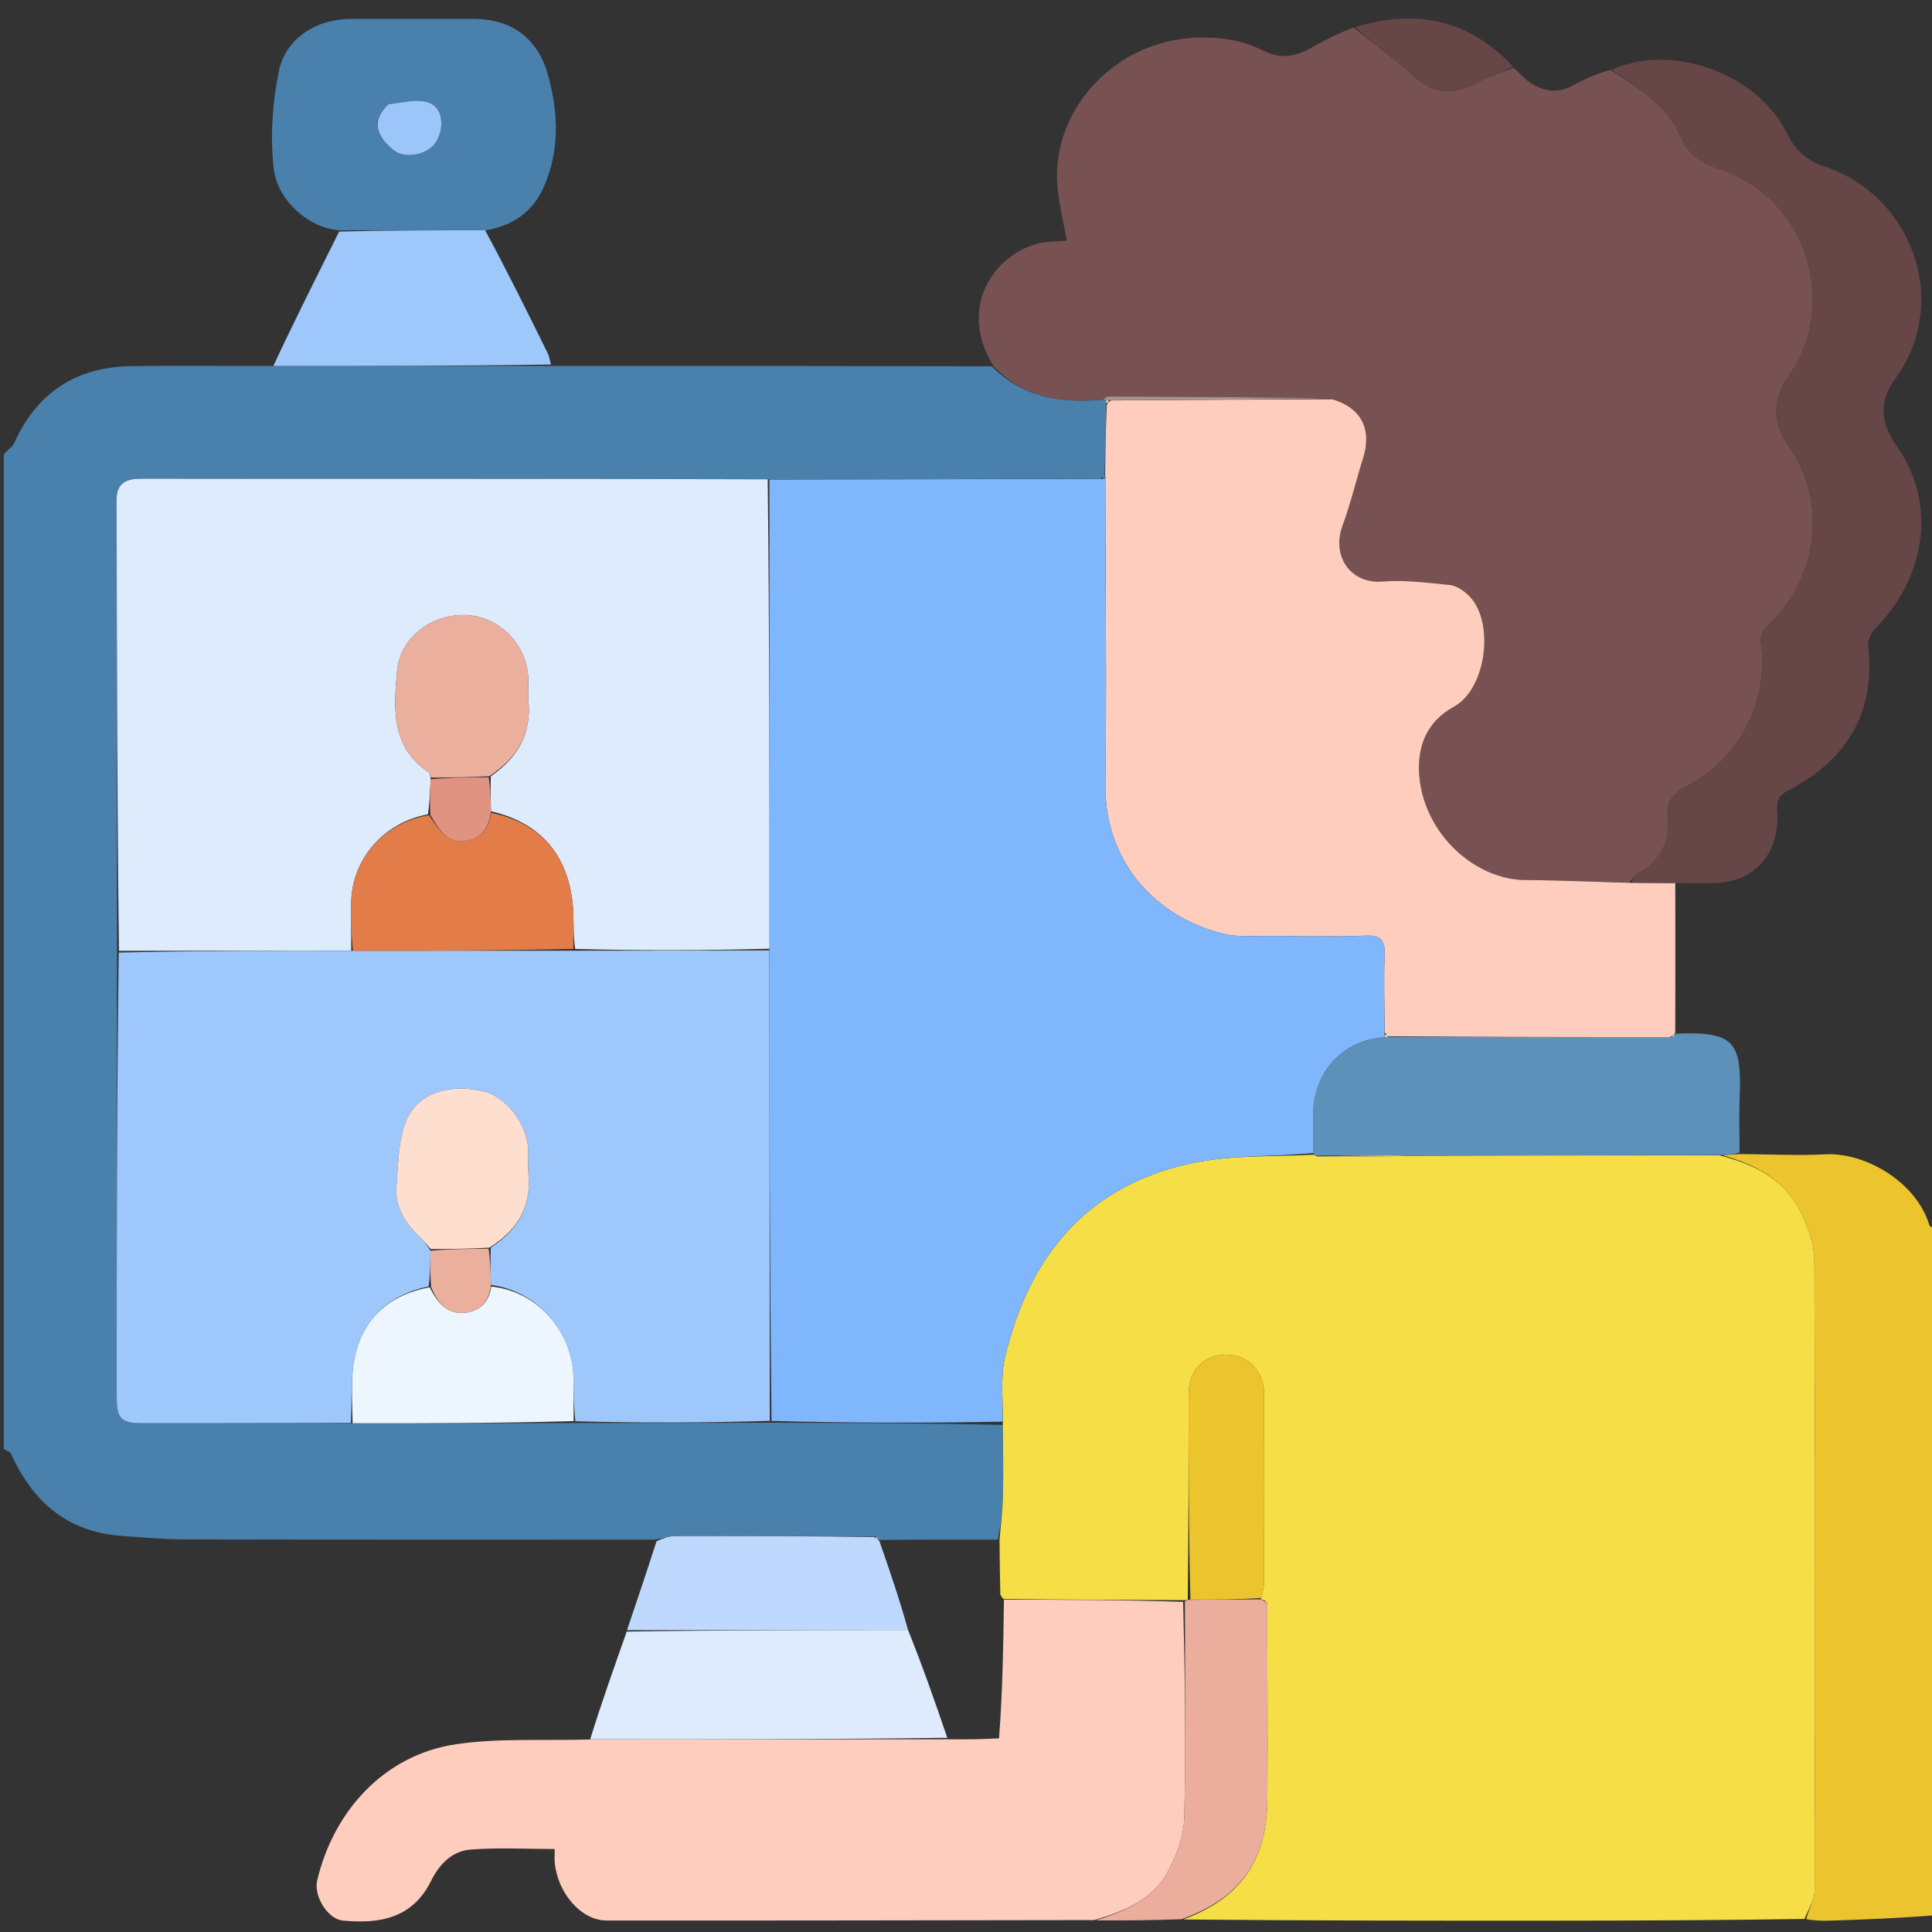 <?xml version="1.0" encoding="UTF-8" standalone="no"?>
<svg
   version="1.1"
   id="Layer_1"
   x="0px"
   y="0px"
   width="100%"
   viewBox="0 0 512 512"
   enable-background="new 0 0 512 512"
   xml:space="preserve"
   sodipodi:docname="remote_adobe_express.svg"
   inkscape:version="1.2.2 (b0a8486, 2022-12-01)"
   xmlns:inkscape="http://www.inkscape.org/namespaces/inkscape"
   xmlns:sodipodi="http://sodipodi.sourceforge.net/DTD/sodipodi-0.dtd"
   xmlns="http://www.w3.org/2000/svg"
   xmlns:svg="http://www.w3.org/2000/svg"><rect x="0" y="0" width="512" height="512" fill="#333333" stroke="none"/><defs
   id="defs81" /><sodipodi:namedview
   id="namedview79"
   pagecolor="#ffffff"
   bordercolor="#000000"
   borderopacity="0.25"
   inkscape:showpageshadow="2"
   inkscape:pageopacity="0.0"
   inkscape:pagecheckerboard="0"
   inkscape:deskcolor="#d1d1d1"
   showgrid="false"
   inkscape:zoom="0.28605801"
   inkscape:cx="368.80631"
   inkscape:cy="258.68879"
   inkscape:window-width="1463"
   inkscape:window-height="456"
   inkscape:window-x="0"
   inkscape:window-y="25"
   inkscape:window-maximized="0"
   inkscape:current-layer="Layer_1" />

<path
   fill="#4980AC"
   opacity="1"
   stroke="none"
   d=" M1,120.469   C1.919,119.189 3.24,118.557 3.697,117.539   C9.718,104.116 20.083,97.249 34.717,97.036   C46.82,96.859 58.927,96.997 71.97,96.995   C97.283,96.988 121.659,96.982 146.035,96.976   C184.699,96.975 223.362,96.974 262.798,97.07   C271.383,105.552 281.364,106.852 292.291,105.928   C292.711,106.003 292.88,106.025 293.061,106.284   C293.073,106.521 293.214,106.975 293.152,107.441   C293.016,113.943 292.943,119.979 292.698,126.119   C292.314,126.387 292.143,126.589 291.547,126.868   C262.023,126.97 232.966,127.031 203.452,127.023   C176.022,126.935 149.05,126.907 122.078,126.898   C93.94,126.888 65.802,126.927 37.664,126.865   C33.603,126.856 30.882,127.82 30.893,132.59   C30.984,172.38 31.018,212.169 31.013,252.427   C30.943,292.006 30.917,331.116 30.929,370.225   C30.931,375.895 32.085,377.154 37.571,377.163   C56.043,377.193 74.515,377.114 93.447,377.177   C113.276,377.211 132.646,377.144 152.481,377.123   C169.964,377.114 186.982,377.061 204.467,377.035   C225.191,377.1 245.447,377.136 265.753,377.628   C265.816,384.183 265.948,390.286 265.802,396.383   C265.709,400.275 265.204,404.157 264.423,408.026   C253.688,408.01 243.414,408.011 233.025,408.109   C232.91,408.206 232.689,408.001 232.7,407.791   C232.571,407.276 232.337,407.164 231.546,407.176   C213.639,407.091 196.196,407.046 178.754,407.098   C177.162,407.102 175.572,407.717 173.514,408.029   C131.754,408.007 90.462,408.042 49.169,407.956   C43.405,407.945 37.635,407.437 31.881,406.994   C17.632,405.897 8.604,397.794 2.899,385.244   C2.635,384.662 1.65,384.407 1,384   C1,296.312 1,208.625 1,120.469  z"
   id="path4" />

<path
   fill="#ECC52E"
   opacity="1"
   stroke="none"
   d=" M513,507.531   C503.635,508.334 494.271,508.681 484.905,508.992   C482.92,509.057 480.931,508.993 478.676,508.617   C479.275,505.857 480.892,503.472 480.898,501.082   C481.038,445.416 481.099,389.749 480.826,334.084   C480.804,329.52 478.954,324.619 476.79,320.483   C472.503,312.292 464.728,308.461 456.488,306.158   C458.269,306.002 459.643,305.92 461.018,305.838   C468.655,305.889 476.311,306.292 483.926,305.906   C493.957,305.398 507.714,312.919 511.296,324.648   C511.418,325.048 512.022,325.3 512.701,325.311   C513,385.688 513,446.375 513,507.531  z"
   id="path8" />
<path
   fill="#785252"
   opacity="1"
   stroke="none"
   d=" M292.041,105.875   C281.364,106.852 271.383,105.552 263.261,97.015   C253.802,81.681 263.17,67.654 275.068,64.535   C277.586,63.874 280.308,63.992 282.677,63.775   C281.79,58.273 280.234,52.731 280.12,47.161   C279.737,28.251 295.788,10.826 316.989,9.968   C323.399,9.709 329.465,10.706 335.207,13.599   C339.839,15.932 344.067,14.7 348.266,12.249   C351.505,10.357 354.914,8.755 358.682,7.293   C364.214,11.678 369.497,15.589 374.36,19.966   C379.658,24.737 384.569,25.454 391.041,22.078   C394.251,20.403 397.757,19.295 401.129,17.93   C402.575,19.267 403.876,20.821 405.495,21.896   C409.131,24.308 412.935,24.84 416.994,22.566   C419.974,20.897 423.161,19.597 426.706,18.483   C434.544,23.39 441.933,28.164 445.501,36.443   C447.683,41.506 451.395,43.352 456.158,44.996   C479.733,53.129 486.749,81.427 474.38,99.059   C469.363,106.21 469.697,112.023 474.448,118.936   C484.509,133.578 481.44,154.292 468.096,166.069   C467.127,166.925 466.464,168.874 466.647,170.176   C468.826,185.72 461.211,201.06 446.944,208.386   C443.073,210.374 441.523,212.681 441.957,216.893   C442.648,223.595 439.611,228.389 433.838,231.658   C433.07,232.093 432.62,233.091 431.601,233.895   C422.217,233.703 413.256,233.261 404.293,233.227   C391.068,233.176 377.45,221.205 376.13,205.64   C375.487,198.051 377.977,191.266 385.285,187.296   C394.033,182.544 396.337,164.201 388.907,157.51   C387.607,156.34 385.827,155.188 384.17,155.023   C378.264,154.437 372.266,153.646 366.396,154.113   C357.867,154.792 352.819,147.355 355.793,139.283   C357.941,133.45 359.376,127.358 361.232,121.414   C363.634,113.724 360.769,108.137 352.755,105.562   C332.865,105.242 313.325,105.145 293.785,105.096   C293.204,105.095 292.622,105.604 292.041,105.875  z"
   id="path10" />
<path
   fill="#FFCDBE"
   opacity="1"
   stroke="none"
   d=" M353.106,105.792   C360.769,108.137 363.634,113.724 361.232,121.414   C359.376,127.358 357.941,133.45 355.793,139.283   C352.819,147.355 357.867,154.792 366.396,154.113   C372.266,153.646 378.264,154.437 384.17,155.023   C385.827,155.188 387.607,156.34 388.907,157.51   C396.337,164.201 394.033,182.544 385.285,187.296   C377.977,191.266 375.487,198.051 376.13,205.64   C377.45,221.205 391.068,233.176 404.293,233.227   C413.256,233.261 422.217,233.703 432.055,233.962   C436.61,233.976 440.289,233.991 443.967,234.005   C443.983,247.021 443.998,260.036 443.963,273.474   C443.913,273.897 443.734,274.059 443.584,274.149   C443.249,274.388 443.105,274.57 442.536,274.838   C417.376,274.855 392.682,274.82 367.857,274.618   C367.524,274.244 367.285,274.093 366.958,273.532   C366.89,266.41 366.681,259.746 366.937,253.1   C367.084,249.275 366.062,247.807 361.963,247.962   C353.655,248.276 345.325,248.109 337.006,248.033   C332.699,247.994 328.22,248.438 324.118,247.437   C306.769,243.199 292.643,228.773 292.934,207.843   C293.309,180.894 292.931,153.934 292.921,126.737   C292.966,126.496 292.869,126.015 292.869,126.015   C292.943,119.979 293.016,113.943 293.308,107.335   C293.718,106.597 293.868,106.398 294.445,106.113   C314.31,105.969 333.708,105.881 353.106,105.792  z"
   id="path12" />
<path
   fill="#664646"
   opacity="1"
   stroke="none"
   d=" M444.436,234.009   C440.289,233.991 436.61,233.976 432.478,233.895   C432.62,233.091 433.07,232.093 433.838,231.658   C439.611,228.389 442.648,223.595 441.957,216.893   C441.523,212.681 443.073,210.374 446.944,208.386   C461.211,201.06 468.826,185.72 466.647,170.176   C466.464,168.874 467.127,166.925 468.096,166.069   C481.44,154.292 484.509,133.578 474.448,118.936   C469.697,112.023 469.363,106.21 474.38,99.059   C486.749,81.427 479.733,53.129 456.158,44.996   C451.395,43.352 447.683,41.506 445.501,36.443   C441.933,28.164 434.544,23.39 427.067,18.513   C442.848,11.239 465.595,19.341 473.461,35.156   C475.766,39.789 478.632,42.463 483.635,44.157   C507.1,52.104 516.83,80.295 502.344,100.242   C497.74,106.581 498.346,112.069 502.708,118.294   C513.79,134.111 509.784,153.663 496.934,166.609   C495.855,167.696 494.953,169.706 495.114,171.161   C497.109,189.192 489.201,201.648 473.566,209.673   C469.99,211.508 471.131,214.392 471.06,217.002   C470.778,227.394 464.207,233.988 453.899,234.017   C450.901,234.026 447.902,234.015 444.436,234.009  z"
   id="path14" />
<path
   fill="#4980AC"
   opacity="1"
   stroke="none"
   d=" M89.965,61.024   C82.193,60.565 73.415,53.374 72.486,44.37   C71.621,35.978 72.18,27.137 73.898,18.864   C75.732,10.029 83.961,5.011 93.069,5.003   C103.897,4.993 114.725,4.996 125.553,5.002   C135.394,5.007 142.434,10 145.15,19.635   C147.961,29.61 148.446,39.664 144.131,49.48   C141.347,55.813 136.52,59.572 128.95,61.016   C115.385,61.028 102.675,61.026 89.965,61.024  M102.632,27.962   C98.143,32.14 99.958,36.178 104.218,39.723   C107.186,42.192 113.185,41.097 115.352,37.908   C117.966,34.063 117.446,28.458 113.531,27.151   C110.457,26.124 106.667,27.239 102.632,27.962  z"
   id="path16" />
<path
   fill="#5D91B9"
   opacity="1"
   stroke="none"
   d=" M367.987,274.785   C392.682,274.82 417.376,274.855 442.754,274.84   C443.761,274.638 443.86,274.394 443.734,274.059   C443.734,274.059 443.913,273.897 444.027,273.938   C459.575,273.287 461.638,275.958 461.029,290.989   C460.841,295.626 461.002,300.278 461.01,305.38   C459.643,305.92 458.269,306.002 456.016,306.095   C429.1,306.163 403.063,306.22 376.566,306.171   C367.052,306.148 357.998,306.231 348.72,306.255   C348.496,306.197 348.075,306.004 348.049,305.538   C348.016,301.604 347.924,298.133 348.018,294.667   C348.313,283.755 356.127,275.619 367.192,274.906   C367.637,274.871 367.812,274.828 367.987,274.785  z"
   id="path18" />
<path
   fill="#9EC8FC"
   opacity="1"
   stroke="none"
   d=" M89.88,61.371   C102.675,61.026 115.385,61.028 128.565,61.027   C134.393,71.847 139.759,82.667 145.093,93.502   C145.51,94.348 145.705,95.304 146.019,96.592   C121.659,96.982 97.283,96.988 72.436,96.985   C77.909,85.223 83.852,73.471 89.88,61.371  z"
   id="path20" />
<path
   fill="#674646"
   opacity="1"
   stroke="none"
   d=" M400.964,17.635   C397.757,19.295 394.251,20.403 391.041,22.078   C384.569,25.454 379.658,24.737 374.36,19.966   C369.497,15.589 364.214,11.678 359.048,7.212   C374.939,2.29 389.092,4.936 400.964,17.635  z"
   id="path22" />
<path
   fill="#F5DE46"
   opacity="1"
   stroke="none"
   d=" M377.026,306.277   C403.063,306.22 429.1,306.163 455.609,306.169   C464.728,308.461 472.503,312.292 476.79,320.483   C478.954,324.619 480.804,329.52 480.826,334.084   C481.099,389.749 481.038,445.416 480.898,501.082   C480.892,503.472 479.275,505.857 478.214,508.543   C455.889,508.895 433.759,508.978 411.628,508.993   C379.01,509.015 346.392,508.988 313.576,508.684   C328.663,503.006 335.736,493.302 335.863,476.916   C335.997,459.629 335.853,442.34 335.775,424.827   C335.556,424.313 335.311,424.136 334.748,424.017   C334.51,423.963 334.035,423.849 334.21,423.484   C334.595,421.822 334.985,420.525 334.988,419.227   C335.028,402.592 335.046,385.956 334.993,369.321   C334.975,363.364 330.797,359.105 325.131,359.019   C319.098,358.926 315.009,363.052 314.997,369.466   C314.965,387.599 315.004,405.731 314.762,423.922   C314.34,424.021 314.171,424.062 313.536,424.053   C297.36,423.972 281.651,423.942 265.856,423.728   C265.613,423.319 265.412,423.142 265.093,422.553   C264.974,417.409 264.928,412.726 264.883,408.043   C265.204,404.157 265.709,400.275 265.802,396.383   C265.948,390.286 265.816,384.183 265.748,377.202   C265.852,370.783 265.081,365.025 266.325,359.742   C272.797,332.264 288.771,313.437 317.353,307.963   C327.352,306.048 337.821,306.586 348.075,306.004   C348.075,306.004 348.496,306.197 349.079,306.459   C358.783,306.573 367.904,306.425 377.026,306.277  z"
   id="path24" />
<path
   fill="#80B6FC"
   opacity="1"
   stroke="none"
   d=" M348.049,305.538   C337.821,306.586 327.352,306.048 317.353,307.963   C288.771,313.437 272.797,332.264 266.325,359.742   C265.081,365.025 265.852,370.783 265.698,376.747   C245.447,377.136 225.191,377.1 204.466,376.566   C203.962,334.667 203.925,293.267 203.912,251.41   C203.927,209.667 203.918,168.38 203.909,127.092   C232.966,127.031 262.023,126.97 291.76,126.924   C292.44,126.938 292.877,126.978 292.877,126.978   C292.931,153.934 293.309,180.894 292.934,207.843   C292.643,228.773 306.769,243.199 324.118,247.437   C328.22,248.438 332.699,247.994 337.006,248.033   C345.325,248.109 353.655,248.276 361.963,247.962   C366.062,247.807 367.084,249.275 366.937,253.1   C366.681,259.746 366.89,266.41 366.917,273.755   C366.931,274.444 366.922,274.898 366.922,274.898   C356.127,275.619 348.313,283.755 348.018,294.667   C347.924,298.133 348.016,301.604 348.049,305.538  z"
   id="path26" />
<path
   fill="#9EC8FC"
   opacity="1"
   stroke="none"
   d=" M203.888,251.866   C203.925,293.267 203.962,334.667 203.998,376.538   C186.982,377.061 169.964,377.114 152.477,376.649   C151.998,372.323 152.093,368.513 151.965,364.711   C151.55,352.425 142.029,342.089 130.12,340.512   C129.999,337.003 129.939,333.942 130.072,330.607   C137.403,325.895 140.817,319.595 140.034,311.103   C139.837,308.964 140.07,306.788 139.978,304.635   C139.68,297.722 134.026,290.51 127.9,289.146   C118.713,287.1 110.449,289.798 107.517,297.331   C105.503,302.507 105.55,308.548 105.059,314.236   C104.599,319.564 107.142,323.811 110.873,327.438   C112.029,328.561 113.055,329.817 114.091,331.461   C114.02,334.892 114,337.873 113.599,340.901   C103.46,343.054 96.759,349.009 94.312,358.449   C92.776,364.374 93.356,370.848 92.986,377.076   C74.515,377.114 56.043,377.193 37.571,377.163   C32.085,377.154 30.931,375.895 30.929,370.225   C30.917,331.116 30.943,292.006 31.477,252.441   C52.358,251.963 72.72,251.939 93.545,251.957   C113.316,251.971 132.624,251.943 152.404,251.942   C169.881,251.933 186.885,251.9 203.888,251.866  z"
   id="path28" />
<path
   fill="#DDEBFD"
   opacity="1"
   stroke="none"
   d=" M93.082,251.916   C72.72,251.939 52.358,251.963 31.533,251.973   C31.018,212.169 30.984,172.38 30.893,132.59   C30.882,127.82 33.603,126.856 37.664,126.865   C65.802,126.927 93.94,126.888 122.078,126.898   C149.05,126.907 176.022,126.935 203.452,127.023   C203.918,168.38 203.927,209.667 203.912,251.41   C186.885,251.9 169.881,251.933 152.422,251.484   C151.97,248.335 152.024,245.668 151.969,243.003   C151.674,228.846 145.085,218.433 130.099,215.004   C130.012,211.742 129.96,208.884 130.073,205.726   C137.34,200.698 140.895,194.247 140.034,185.564   C139.838,183.586 140.068,181.57 139.981,179.576   C139.597,170.783 132.384,163.479 123.678,163.017   C114.578,162.534 106.061,168.909 105.24,177.739   C104.314,187.711 103.573,197.976 113.642,204.695   C113.977,204.919 114.011,205.594 114.118,206.499   C113.959,209.885 113.868,212.83 113.391,215.811   C101.487,218.023 93.149,227.866 93.061,239.435   C93.029,243.595 93.073,247.755 93.082,251.916  z"
   id="path30" />
<path
   fill="#EDF6FF"
   opacity="1"
   stroke="none"
   d=" M93.447,377.177   C93.356,370.848 92.776,364.374 94.312,358.449   C96.759,349.009 103.46,343.054 113.87,341.132   C115.992,345.336 118.459,348.318 123.108,347.896   C127.117,347.532 129.61,345.096 130.182,340.961   C142.029,342.089 151.55,352.425 151.965,364.711   C152.093,368.513 151.998,372.323 152.01,376.604   C132.646,377.144 113.276,377.211 93.447,377.177  z"
   id="path32" />
<path
   fill="#BED9FD"
   opacity="1"
   stroke="none"
   d=" M166.161,432.003   C168.772,424.283 171.383,416.562 173.988,408.445   C175.572,407.717 177.162,407.102 178.754,407.098   C196.196,407.046 213.639,407.091 231.633,407.324   C232.323,407.726 232.491,407.88 232.689,408.001   C232.689,408.001 232.91,408.206 233.084,408.483   C235.876,416.487 238.494,424.214 240.637,431.958   C215.495,431.983 190.828,431.993 166.161,432.003  z"
   id="path34" />

<path
   fill="#A99396"
   opacity="1"
   stroke="none"
   d=" M352.755,105.562   C333.708,105.881 314.31,105.969 294.215,106.068   C293.517,106.078 293.049,106.047 293.049,106.047   C292.88,106.025 292.711,106.003 292.291,105.928   C292.622,105.604 293.204,105.095 293.785,105.096   C313.325,105.145 332.865,105.242 352.755,105.562  z"
   id="path38" />
<path
   fill="#B3CEF2"
   opacity="1"
   stroke="none"
   d=" M232.7,407.791   C232.491,407.88 232.323,407.726 232.098,407.392   C232.337,407.164 232.571,407.276 232.7,407.791  z"
   id="path40" />
<path
   fill="#5087B7"
   opacity="1"
   stroke="none"
   d=" M292.921,126.737   C292.877,126.978 292.44,126.938 292.228,126.882   C292.143,126.589 292.314,126.387 292.698,126.119   C292.869,126.015 292.966,126.496 292.921,126.737  z"
   id="path42" />
<path
   fill="#F1CAC3"
   opacity="1"
   stroke="none"
   d=" M293.061,106.284   C293.049,106.047 293.517,106.078 293.748,106.123   C293.868,106.398 293.718,106.597 293.37,106.869   C293.214,106.975 293.073,106.521 293.061,106.284  z"
   id="path44" />
<path
   fill="#FFCDBE"
   opacity="1"
   stroke="none"
   d=" M251.077,460.929   C255.382,460.95 259.688,460.972 264.755,460.682   C265.701,448.278 265.886,436.185 266.054,424.036   C266.037,423.98 265.942,423.911 265.942,423.911   C281.651,423.942 297.36,423.972 313.548,424.512   C314.027,443.934 314.305,462.853 313.835,481.753   C313.718,486.468 311.838,491.46 309.625,495.733   C305.608,503.487 297.912,506.516 289.988,508.841   C246.884,508.894 203.779,508.995 160.675,508.949   C153.981,508.942 147.715,501.567 147.013,493.565   C146.926,492.575 147.001,491.572 147.001,490.009   C139.471,490.009 131.999,489.578 124.607,490.164   C119.835,490.542 116.4,494.073 114.303,498.341   C109.342,508.442 100.581,509.909 90.757,508.956   C86.945,508.586 83.067,502.556 84.061,498.331   C88.336,480.164 101.644,465.089 120.858,462.239   C132.057,460.578 143.614,461.328 155.943,460.994   C188.276,460.973 219.676,460.951 251.077,460.929  z"
   id="path46" />
<path
   fill="#DDEBFD"
   opacity="1"
   stroke="none"
   d=" M251.041,460.533   C219.676,460.951 188.276,460.973 156.406,460.956   C159.294,451.536 162.651,442.156 166.084,432.389   C190.828,431.993 215.495,431.983 240.637,431.958   C244.41,441.34 247.708,450.739 251.041,460.533  z"
   id="path48" />
<path
   fill="#EBAE9D"
   opacity="1"
   stroke="none"
   d=" M290.451,508.924   C297.912,506.516 305.608,503.487 309.625,495.733   C311.838,491.46 313.718,486.468 313.835,481.753   C314.305,462.853 314.027,443.934 314.014,424.563   C314.171,424.062 314.34,424.021 315.227,423.97   C321.976,423.923 328.006,423.886 334.035,423.849   C334.035,423.849 334.51,423.963 334.856,424.207   C335.369,424.696 335.579,424.896 335.831,425.052   C335.853,442.34 335.997,459.629 335.863,476.916   C335.736,493.302 328.663,503.006 313.101,508.615   C305.52,508.9 298.217,508.953 290.451,508.924  z"
   id="path50" />
<path
   fill="#E9C5BE"
   opacity="1"
   stroke="none"
   d=" M443.584,274.149   C443.86,274.394 443.761,274.638 443.22,274.788   C443.105,274.57 443.249,274.388 443.584,274.149  z"
   id="path52" />
<path
   fill="#E9C5BE"
   opacity="1"
   stroke="none"
   d=" M367.192,274.906   C366.922,274.898 366.931,274.444 366.972,274.221   C367.285,274.093 367.524,274.244 367.857,274.618   C367.812,274.828 367.637,274.871 367.192,274.906  z"
   id="path54" />
<path
   fill="#9CC6FA"
   opacity="1"
   stroke="none"
   d=" M102.913,27.683   C106.667,27.239 110.457,26.124 113.531,27.151   C117.446,28.458 117.966,34.063 115.352,37.908   C113.185,41.097 107.186,42.192 104.218,39.723   C99.958,36.178 98.143,32.14 102.913,27.683  z"
   id="path56" />
<path
   fill="#CDCE7F"
   opacity="1"
   stroke="none"
   d=" M376.566,306.171   C367.904,306.425 358.783,306.573 349.303,306.518   C357.998,306.231 367.052,306.148 376.566,306.171  z"
   id="path58" />
<path
   fill="#ECC52E"
   opacity="1"
   stroke="none"
   d=" M334.21,423.484   C328.006,423.886 321.976,423.923 315.481,423.912   C315.004,405.731 314.965,387.599 314.997,369.466   C315.009,363.052 319.098,358.926 325.131,359.019   C330.797,359.105 334.975,363.364 334.993,369.321   C335.046,385.956 335.028,402.592 334.988,419.227   C334.985,420.525 334.595,421.822 334.21,423.484  z"
   id="path60" />

<path
   fill="#F3C983"
   opacity="1"
   stroke="none"
   d=" M335.775,424.827   C335.579,424.896 335.369,424.696 335.094,424.261   C335.311,424.136 335.556,424.313 335.775,424.827  z"
   id="path64" />
<path
   fill="#E27C49"
   opacity="1"
   stroke="none"
   d=" M130.132,215.407   C145.085,218.433 151.674,228.846 151.969,243.003   C152.024,245.668 151.97,248.335 151.949,251.458   C132.624,251.943 113.316,251.971 93.545,251.957   C93.073,247.755 93.029,243.595 93.061,239.435   C93.149,227.866 101.487,218.023 113.672,216.04   C116.358,219.744 118.357,223.513 123.269,222.865   C127.423,222.316 129.592,219.504 130.132,215.407  z"
   id="path66" />
<path
   fill="#FEDECF"
   opacity="1"
   stroke="none"
   d=" M114.141,331.012   C113.055,329.817 112.029,328.561 110.873,327.438   C107.142,323.811 104.599,319.564 105.059,314.236   C105.55,308.548 105.503,302.507 107.517,297.331   C110.449,289.798 118.713,287.1 127.9,289.146   C134.026,290.51 139.68,297.722 139.978,304.635   C140.07,306.788 139.837,308.964 140.034,311.103   C140.817,319.595 137.403,325.895 129.662,330.639   C124.087,330.967 119.114,330.99 114.141,331.012  z"
   id="path68" />
<path
   fill="#EBAF9E"
   opacity="1"
   stroke="none"
   d=" M114.091,331.461   C119.114,330.99 124.087,330.967 129.469,330.913   C129.939,333.942 129.999,337.003 130.12,340.512   C129.61,345.096 127.117,347.532 123.108,347.896   C118.459,348.318 115.992,345.336 114.251,341.086   C114,337.873 114.02,334.892 114.091,331.461  z"
   id="path70" />
<path
   fill="#EBAF9E"
   opacity="1"
   stroke="none"
   d=" M114.185,206.058   C114.011,205.594 113.977,204.919 113.642,204.695   C103.573,197.976 104.314,187.711 105.24,177.739   C106.061,168.909 114.578,162.534 123.678,163.017   C132.384,163.479 139.597,170.783 139.981,179.576   C140.068,181.57 139.838,183.586 140.034,185.564   C140.895,194.247 137.34,200.698 129.661,205.712   C124.118,206.018 119.151,206.038 114.185,206.058  z"
   id="path72" />
<path
   fill="#E09380"
   opacity="1"
   stroke="none"
   d=" M114.118,206.499   C119.151,206.038 124.118,206.018 129.495,206.011   C129.96,208.884 130.012,211.742 130.099,215.004   C129.592,219.504 127.423,222.316 123.269,222.865   C118.357,223.513 116.358,219.744 114.056,216.003   C113.868,212.83 113.959,209.885 114.118,206.499  z"
   id="path74" />

</svg>
